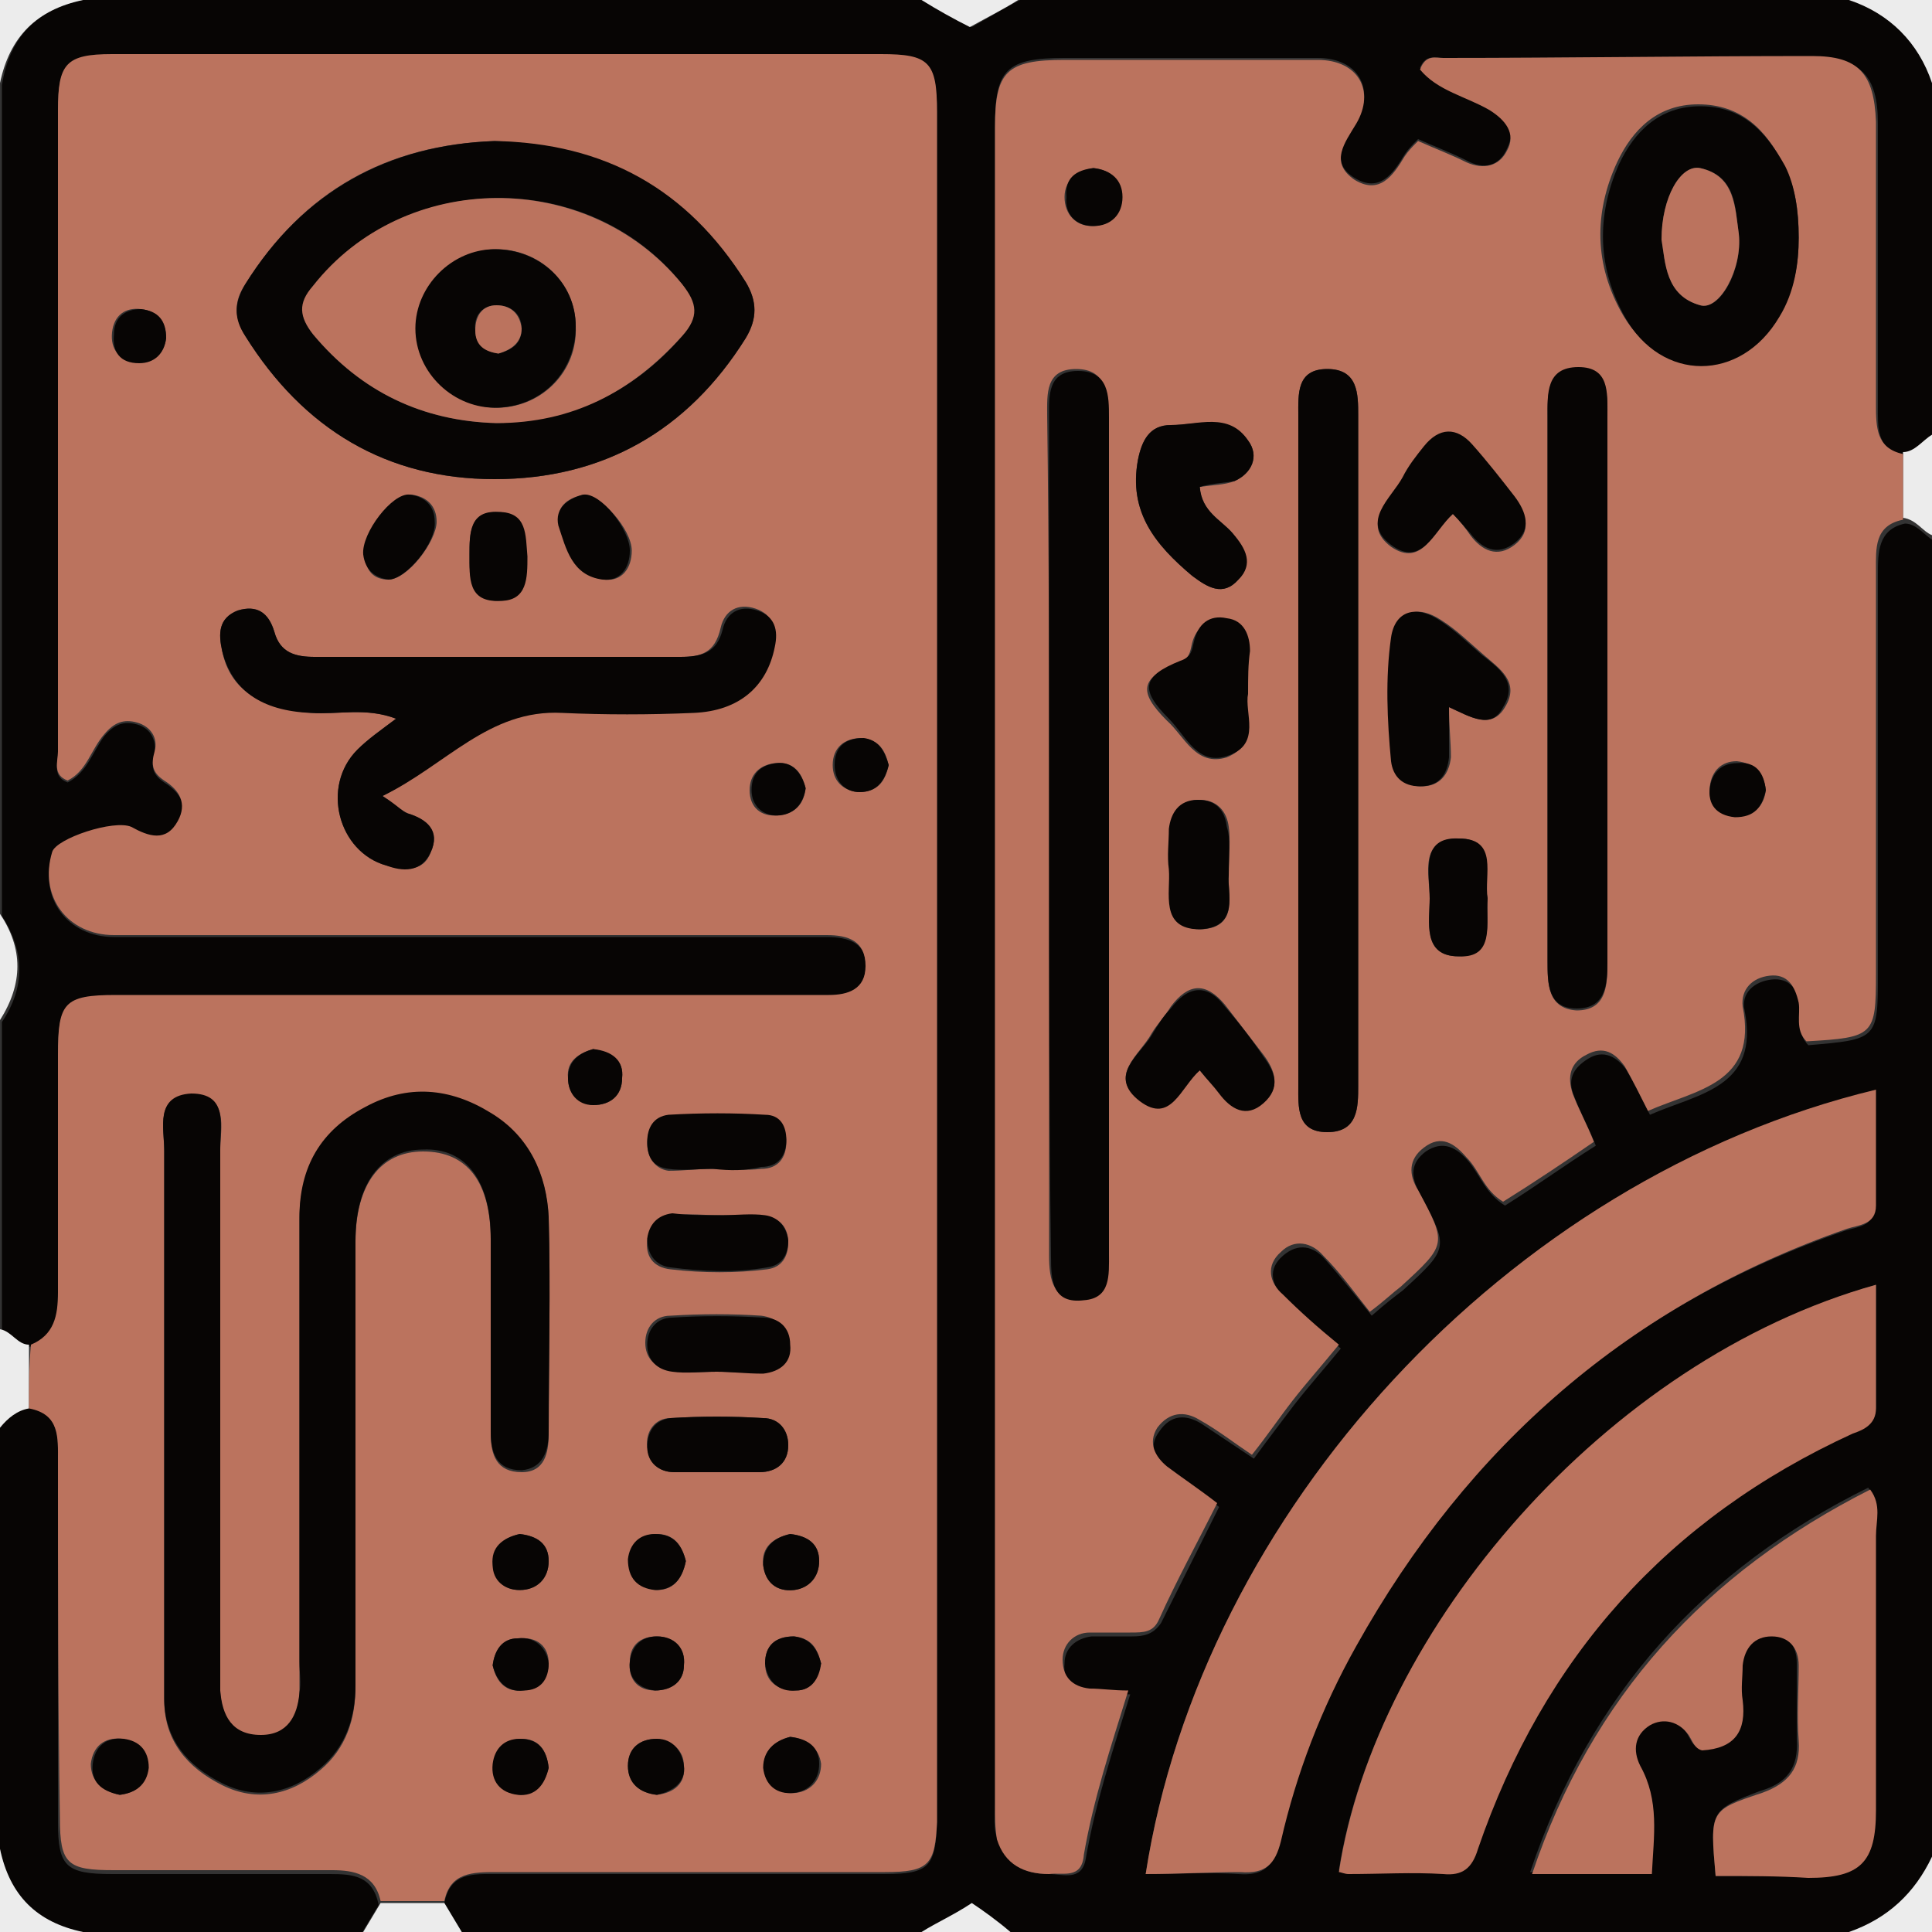 <?xml version="1.0" encoding="utf-8"?>
<!-- Generator: Adobe Illustrator 24.3.0, SVG Export Plug-In . SVG Version: 6.00 Build 0)  -->
<svg version="1.1" id="Слой_1" xmlns="http://www.w3.org/2000/svg" xmlns:xlink="http://www.w3.org/1999/xlink" x="0px" y="0px"
	 viewBox="0 0 100 100" style="enable-background:new 0 0 100 100;" xml:space="preserve">
<rect x="0" y="0" width="100" height="100" fill="#333333" stroke="none"/>
<style type="text/css">
	.st0{fill:#070504;}
	.st1{fill:#ECECEC;}
	.st2{fill:#BB735E;}
</style>
<g>
	<g>
		<path class="st0" d="M47.7,100c-7.9,0-15.9,0-23.8,0c-0.3-0.5-0.6-1-0.9-1.5c0.3-1.6,1.5-1.5,2.7-1.5c6.7,0,13.4,0,20.1,0
			c2.3,0,2.6-0.4,2.7-2.6c0-0.5,0-1,0-1.6c0-29,0-57.9,0-86.9c0-2.6-0.4-3-2.9-3c-13.3,0-26.6,0-39.8,0C3.4,2.9,3,3.3,3,5.8
			C3,16.9,3,27.9,3,39c0,0.5-0.3,1.2,0.5,1.5c1-0.5,1.3-1.6,1.9-2.4c0.5-0.6,1-0.8,1.7-0.6s1,0.8,0.9,1.5c-0.2,0.7-0.1,1.1,0.5,1.5
			c0.8,0.5,1.3,1.2,0.7,2.1c-0.6,1-1.5,0.7-2.4,0.3C6,42.5,3,43.5,2.7,44.2c-0.7,2.3,0.8,4.3,3.2,4.3c7.3,0,14.6,0,21.9,0
			c5,0,10,0,15,0c1.1,0,2.1,0.3,2,1.6c0,1.1-0.9,1.4-1.9,1.5c-0.5,0-0.9,0-1.4,0c-11.8,0-23.7,0-35.5,0c-2.7,0-3,0.3-3,3.1
			c0,4.1,0,8.2,0,12.3c0,1.2-0.1,2.2-1.4,2.7c-0.7,0.1-0.9-0.7-1.5-0.8c0-5.3,0-10.7,0-16c1.2-1.8,1.2-3.6,0-5.5c0-14.3,0-28.6,0-43
			C0.5,1.9,1.9,0.5,4.3,0c14.5,0,28.9,0,43.4,0c0.9,0.5,1.7,1,2.6,1.4c0.9-0.5,1.7-1,2.5-1.4c14.3,0,28.6,0,43,0
			c2.1,0.7,3.6,2.2,4.3,4.3c0,6.1,0,12.2,0,18.4c-0.5,0.2-0.8,0.8-1.5,0.9c-1.5-0.3-1.4-1.5-1.4-2.6c0-4.9,0-9.8,0-14.6
			c0-2.5-0.9-3.4-3.3-3.4c-6.5-0.1-12.8,0-19.2,0c-0.4,0-0.9-0.2-1.2,0.5c1,1.1,2.4,1.4,3.6,2.1C78,6.1,78.5,6.7,78,7.7
			c-0.4,0.9-1.2,1.1-2.1,0.6c-0.8-0.4-1.6-0.7-2.5-1.1c-0.3,0.3-0.5,0.5-0.7,0.8c-0.6,1-1.3,2-2.6,1.2c-1.3-0.8-0.5-1.9,0.1-2.9
			c1-1.7,0.1-3.3-2-3.3c-4.4,0-8.7,0-13.1,0c-3,0-3.6,0.6-3.6,3.5c0,29,0,57.9,0,86.9c0,0.6-0.1,1.2,0.1,1.7C52,96.5,53,97,54.3,97
			c0.7,0,1.7,0.4,1.9-0.8c0.5-2.9,1.4-5.6,2.3-8.5c-0.8,0-1.4-0.1-2-0.1c-0.9-0.1-1.5-0.6-1.4-1.5c0-0.8,0.6-1.3,1.4-1.4
			c0.7,0,1.4,0,2.1,0c0.6,0,1.1-0.1,1.5-0.7c1-2,2-4,3-6c-0.9-0.7-1.8-1.3-2.6-1.9c-0.7-0.5-1.1-1.2-0.5-2c0.6-0.9,1.4-0.9,2.2-0.4
			c0.9,0.6,1.8,1.2,2.7,1.8c0.8-1.1,1.5-2,2.1-2.8c0.7-0.9,1.5-1.8,2.4-2.9c-1-0.9-2-1.7-2.9-2.6c-0.7-0.7-0.9-1.5-0.1-2.2
			s1.6-0.5,2.2,0.2c0.8,0.9,1.6,1.9,2.4,2.9c0.8-0.7,1.2-1,1.6-1.3c2.4-2.2,2.4-2.2,0.9-5c-0.5-0.9-0.5-1.6,0.3-2.2
			c0.9-0.6,1.6-0.2,2.2,0.5s0.9,1.7,1.9,2.3c1.6-1,3.1-2.1,4.7-3.1c-0.4-1-0.8-1.7-1.1-2.5c-0.4-0.9-0.1-1.5,0.7-2
			c0.8-0.5,1.5-0.1,2,0.6c0.4,0.7,0.8,1.5,1.2,2.3c2.5-1.1,5.7-1.4,4.9-5.4c-0.2-0.9,0.5-1.5,1.4-1.6s1.4,0.5,1.5,1.4
			c0.1,0.7-0.2,1.4,0.4,2c3.5-0.3,3.6-0.3,3.6-3.5c0-7,0-13.9,0-20.9c0-1.1,0-2.3,1.4-2.6c0.6,0,1,0.6,1.5,0.9c0,22.8,0,45.6,0,68.4
			c-0.9,1.9-2.3,3.2-4.3,3.9c-14.5,0-28.9,0-43.4,0c-0.7-0.5-1.4-1-2-1.5C49.3,99.1,48.5,99.5,47.7,100z M59.3,97
			c1.7,0,3.3-0.1,4.8,0c1.3,0.1,1.8-0.4,2.1-1.6c0.8-3.6,2.2-6.9,3.9-10.1c5.7-10.4,14.1-17.7,25.4-21.6c0.6-0.2,1.5-0.2,1.5-1.2
			c0-2,0-4,0-6C78,61,62.2,78.3,59.3,97z M97.1,66.5c-14,4-25.9,18-27.8,30.3c0.2,0.1,0.4,0.1,0.5,0.1c1.6,0,3.3,0,4.9,0
			c1,0,1.5-0.4,1.8-1.3c3.4-9.9,9.8-17.1,19.4-21.5c0.6-0.3,1.2-0.5,1.2-1.3C97.1,70.8,97.1,68.6,97.1,66.5z M88.8,97.1
			c1.6,0,3.2,0,4.7,0c2.7,0,3.5-0.8,3.5-3.5c0-4.7,0-9.5,0-14.2c0-0.7,0.3-1.5-0.3-2.4c-8.5,4.2-14.4,10.7-17.5,19.9
			c2.2,0,4.1,0,6.2,0c0.1-2,0.4-3.8-0.6-5.6c-0.4-0.7-0.4-1.6,0.5-2.1c0.8-0.5,1.5-0.3,2,0.5c0.2,0.3,0.3,0.7,0.7,0.8
			c1.7-0.1,2.3-1,2.1-2.6c-0.1-0.6,0-1.2,0-1.8c0.1-0.9,0.5-1.5,1.5-1.5s1.4,0.6,1.4,1.5c0,1.3,0,2.6,0,3.9c0.1,1.5-0.5,2.3-1.9,2.7
			C88.5,93.7,88.5,93.7,88.8,97.1z"/>
		<path class="st0" d="M0,95.7c0-7.3,0-14.6,0-21.9c0.4-0.4,0.8-0.9,1.5-1C3.1,73.2,3,74.4,3,75.6c0,6.3,0,12.5,0,18.7
			C3,96.6,3.4,97,5.8,97c3.8,0,7.5,0,11.3,0c1.2,0,2.2,0.1,2.5,1.6c-0.3,0.5-0.6,1-0.9,1.5c-4.8,0-9.6,0-14.5,0
			C1.9,99.5,0.5,98.1,0,95.7z"/>
		<path class="st1" d="M100,4.3c-0.7-2.1-2.2-3.6-4.3-4.3c1.4,0,2.9,0,4.3,0C100,1.4,100,2.9,100,4.3z"/>
		<path class="st1" d="M95.7,100c2-0.7,3.4-2,4.3-3.9c0,1.3,0,2.6,0,3.9C98.6,100,97.1,100,95.7,100z"/>
		<path class="st1" d="M100,27.7c-0.5-0.2-0.8-0.8-1.5-0.9c0-1.1,0-2.2,0-3.4c0.6,0,1-0.6,1.5-0.9C100,24.3,100,26,100,27.7z"/>
		<path class="st1" d="M18.8,100c0.3-0.5,0.6-1,0.9-1.5c1.1,0,2.2,0,3.3,0c0.3,0.5,0.6,1,0.9,1.5C22.1,100,20.4,100,18.8,100z"/>
		<path class="st1" d="M1.5,72.9c-0.6,0.1-1.1,0.5-1.5,1c0-1.7,0-3.4,0-5.1c0.6,0.1,0.9,0.8,1.5,0.8C1.5,70.6,1.5,71.8,1.5,72.9z"/>
		<path class="st1" d="M4.3,0C1.9,0.5,0.5,1.9,0,4.3C0,2.9,0,1.4,0,0C1.4,0,2.9,0,4.3,0z"/>
		<path class="st1" d="M0,95.7c0.5,2.4,1.9,3.8,4.3,4.3c-1.4,0-2.9,0-4.3,0C0,98.6,0,97.1,0,95.7z"/>
		<path class="st1" d="M52.7,0c-0.8,0.5-1.6,0.9-2.5,1.4C49.4,1,48.5,0.5,47.7,0C49.3,0,51,0,52.7,0z"/>
		<path class="st1" d="M0,47.3c1.2,1.8,1.2,3.6,0,5.5C0,50.9,0,49.1,0,47.3z"/>
		<path class="st1" d="M47.7,100c0.8-0.5,1.7-0.9,2.6-1.5c0.6,0.4,1.3,0.9,2,1.5C50.8,100,49.2,100,47.7,100z"/>
		<path class="st2" d="M1.5,72.9c0-1.1,0-2.2,0.1-3.3C2.8,69.1,3,68.1,3,66.9c0-4.1,0-8.2,0-12.3c0-2.7,0.3-3.1,3-3.1
			c11.8,0,23.7,0,35.5,0c0.5,0,0.9,0,1.4,0c1,0,1.9-0.3,1.9-1.5c0-1.3-0.9-1.6-2-1.6c-5,0-10,0-15,0c-7.3,0-14.6,0-21.9,0
			c-2.4,0-3.9-2-3.2-4.3c0.2-0.7,3.2-1.7,4.1-1.3c0.9,0.5,1.8,0.8,2.4-0.3c0.5-0.9,0.1-1.6-0.7-2.1C7.9,40,7.8,39.6,8,38.9
			s-0.2-1.3-0.9-1.5s-1.2,0-1.7,0.6c-0.7,0.8-0.9,1.9-1.9,2.4c-0.8-0.3-0.5-1-0.5-1.5C3,27.8,3,16.8,3,5.7c0-2.4,0.4-2.9,2.8-2.9
			c13.3,0,26.6,0,39.8,0c2.5,0,2.9,0.4,2.9,3c0,29,0,57.9,0,86.9c0,0.5,0,1,0,1.6c-0.1,2.2-0.4,2.6-2.7,2.6c-6.7,0-13.4,0-20.1,0
			c-1.2,0-2.4,0-2.7,1.5c-1.1,0-2.2,0-3.3,0c-0.3-1.4-1.4-1.6-2.5-1.6c-3.8,0-7.5,0-11.3,0c-2.4,0-2.8-0.3-2.8-2.7
			C3,88.1,3,81.9,3,75.6C3,74.4,3.1,73.2,1.5,72.9z M8.5,73.2L8.5,73.2c0,4.9,0,9.9,0,14.8c0,2.1,1.2,3.5,3,4.4s3.6,0.5,5.1-0.8
			c1.3-1.1,1.8-2.6,1.8-4.3c0-7.7,0-15.4,0-23c0-3,1.3-4.7,3.5-4.7c2.3,0,3.5,1.6,3.5,4.6c0,3.3,0,6.6,0,10c0,1.1,0.3,2,1.6,2
			c1.2,0,1.4-1,1.4-2c0-3.7,0.1-7.4,0-11.1c-0.1-2.3-1-4.2-3-5.4c-2.1-1.3-4.3-1.4-6.5-0.3c-2.3,1.2-3.4,3.2-3.4,5.7
			c0,7.7,0,15.4,0,23c0,0.5,0,1,0,1.6c-0.1,1.2-0.6,2.2-2,2.2c-1.5,0-2-1-2.1-2.3c0-0.5,0-1,0-1.6c0-8.8,0-17.7,0-26.5
			c0-1.1,0.5-2.8-1.5-2.8c-1.9,0-1.4,1.7-1.4,2.9C8.5,64.1,8.5,68.7,8.5,73.2z M25.6,7.3c-5.6,0.2-9.9,2.6-12.9,7.4
			c-0.6,0.9-0.6,1.7,0,2.7c3,4.8,7.3,7.4,12.9,7.4s10-2.5,13-7.3c0.6-1,0.6-1.9,0-2.9C35.6,9.9,31.3,7.5,25.6,7.3z M19.8,41.2
			c3.3-1.7,5.4-4.5,9.2-4.4c2.3,0.1,4.6,0.1,6.8,0c2.4-0.1,3.8-1.3,4.2-3.4c0.2-0.9,0-1.6-0.9-1.9s-1.6,0.1-1.8,1
			c-0.3,1.3-1,1.5-2.1,1.5c-6.3,0-12.6,0-18.9,0c-1,0-1.8-0.2-2.1-1.3c-0.3-1-0.9-1.4-1.9-1.1c-1,0.4-1,1.2-0.8,2.1
			c0.4,2,2,3,4.6,3.2c1.4,0.1,2.9-0.3,4.4,0.3c-0.8,0.6-1.4,1-2,1.6c-1.9,1.9-1,5.3,1.5,6c0.9,0.2,1.9,0.4,2.3-0.7
			c0.5-1.1-0.2-1.7-1.2-2C20.9,42,20.6,41.8,19.8,41.2z M37,76.2c0.8,0,1.6,0,2.3,0c0.9,0,1.5-0.5,1.5-1.4c0-0.8-0.5-1.4-1.3-1.4
			c-1.6-0.1-3.2-0.1-4.8,0c-0.8,0-1.3,0.7-1.2,1.5s0.6,1.3,1.4,1.3C35.5,76.2,36.2,76.2,37,76.2z M37.1,71L37.1,71
			c0.8,0,1.6,0.1,2.3,0c0.9-0.1,1.5-0.6,1.4-1.5c0-0.8-0.6-1.3-1.4-1.4c-1.5-0.1-3.1-0.1-4.7,0c-0.8,0-1.3,0.6-1.3,1.4
			s0.5,1.3,1.3,1.4C35.5,71.1,36.3,71,37.1,71z M37.3,62.9L37.3,62.9c-0.8,0-1.7-0.1-2.5,0c-0.7,0.1-1.2,0.5-1.3,1.3
			s0.3,1.4,1.2,1.5c1.7,0.2,3.4,0.2,5,0c0.8-0.1,1.1-0.7,1.1-1.4c0-0.7-0.4-1.3-1.2-1.3C38.8,62.9,38,62.9,37.3,62.9z M36.9,60.5
			C36.9,60.6,36.9,60.6,36.9,60.5c0.8,0,1.7,0.1,2.5,0c0.9,0,1.3-0.6,1.3-1.4c0-0.7-0.4-1.3-1.1-1.3c-1.7-0.1-3.4-0.1-5,0
			c-0.8,0-1.1,0.7-1.1,1.4s0.4,1.3,1.1,1.4C35.4,60.6,36.1,60.5,36.9,60.5z M24.3,28.7c0,1.1,0,2.4,1.5,2.4c1.4,0,1.4-1.3,1.4-2.3
			c0-1.1,0-2.3-1.5-2.3C24.3,26.5,24.3,27.7,24.3,28.7z M20.1,30c1,0,2.5-2,2.5-3c0-0.8-0.5-1.3-1.3-1.4c-0.9-0.1-2.5,2-2.4,3.1
			C18.9,29.6,19.4,30,20.1,30z M30.2,25.6c-0.9,0.2-1.5,0.7-1.2,1.6c0.4,1.2,0.7,2.6,2.3,2.8c0.9,0.1,1.4-0.6,1.4-1.5
			C32.7,27.4,31.1,25.6,30.2,25.6z M26.9,79.4c-0.9,0.2-1.4,0.7-1.4,1.6c0.1,0.8,0.6,1.3,1.4,1.3c0.9,0,1.5-0.6,1.5-1.5
			S27.8,79.5,26.9,79.4z M35.5,80.8c-0.2-0.8-0.6-1.4-1.5-1.4c-0.8,0-1.4,0.5-1.4,1.3c-0.1,0.9,0.5,1.5,1.4,1.6
			C34.8,82.3,35.3,81.8,35.5,80.8z M40.9,79.4c-0.9,0.2-1.5,0.7-1.4,1.6s0.7,1.4,1.6,1.3c0.8-0.1,1.3-0.7,1.3-1.5
			C42.4,79.9,41.8,79.5,40.9,79.4z M6.2,92.9c0.8-0.1,1.4-0.5,1.4-1.4c0-0.8-0.5-1.4-1.3-1.5c-0.9-0.1-1.5,0.4-1.6,1.3
			C4.7,92.2,5.3,92.7,6.2,92.9z M28.4,91.5C28.3,90.6,27.9,90,27,90c-0.8,0-1.4,0.5-1.4,1.3c-0.1,0.9,0.4,1.5,1.3,1.6
			C27.7,92.9,28.2,92.3,28.4,91.5z M34,92.9c0.9-0.1,1.5-0.6,1.4-1.5c0-0.8-0.6-1.3-1.4-1.4c-0.9,0-1.5,0.5-1.5,1.4
			S33.1,92.8,34,92.9z M40.9,89.9c-0.8,0.2-1.4,0.7-1.3,1.6c0.1,0.9,0.7,1.4,1.6,1.3c0.8-0.1,1.3-0.7,1.3-1.5
			C42.4,90.5,41.8,90,40.9,89.9z M30.7,54.3c-0.7,0.2-1.4,0.6-1.3,1.5c0,0.8,0.5,1.3,1.3,1.4c0.9,0,1.5-0.5,1.5-1.4
			C32.3,54.9,31.7,54.5,30.7,54.3z M46,39.6c-0.2-0.8-0.5-1.3-1.4-1.4c-0.9,0-1.5,0.5-1.5,1.4c0,0.8,0.5,1.3,1.3,1.4
			C45.4,41,45.8,40.5,46,39.6z M41.7,40.8c-0.2-0.8-0.6-1.4-1.6-1.3c-0.8,0.1-1.3,0.6-1.3,1.4c0,0.9,0.6,1.4,1.5,1.3
			C41.2,42.1,41.6,41.6,41.7,40.8z M8.6,17.5c0-0.8-0.4-1.4-1.3-1.5c-0.8-0.1-1.4,0.3-1.5,1.2c-0.1,0.9,0.4,1.5,1.3,1.5
			C8,18.8,8.5,18.3,8.6,17.5z M25.5,86.2c0.2,0.9,0.7,1.4,1.6,1.3c0.8-0.1,1.3-0.7,1.3-1.4c0-0.9-0.6-1.4-1.6-1.3
			C26,84.8,25.6,85.4,25.5,86.2z M33.9,87.5c0.9,0,1.5-0.5,1.5-1.3c0.1-0.9-0.5-1.5-1.4-1.5s-1.4,0.5-1.4,1.3
			C32.5,86.9,33,87.5,33.9,87.5z M42.5,86.1c-0.2-0.8-0.5-1.3-1.4-1.4c-1,0-1.5,0.5-1.5,1.4s0.6,1.4,1.6,1.4
			C42,87.5,42.3,86.9,42.5,86.1z"/>
		<path class="st2" d="M98.5,23.5c0,1.1,0,2.2,0,3.4c-1.5,0.3-1.4,1.5-1.4,2.6c0,7,0,13.9,0,20.9c0,3.2-0.1,3.3-3.6,3.5
			c-0.6-0.6-0.3-1.4-0.4-2c-0.2-0.9-0.6-1.5-1.5-1.4s-1.5,0.7-1.4,1.6c0.8,4-2.4,4.3-4.9,5.4c-0.4-0.8-0.8-1.6-1.2-2.3
			c-0.5-0.7-1.1-1.1-2-0.6c-0.8,0.4-1,1.1-0.7,2c0.3,0.8,0.7,1.5,1.1,2.5c-1.6,1.1-3.1,2.1-4.7,3.1c-1-0.6-1.2-1.6-1.9-2.3
			c-0.6-0.7-1.3-1.2-2.2-0.5c-0.8,0.6-0.8,1.4-0.3,2.2c1.5,2.8,1.5,2.8-0.9,5c-0.4,0.3-0.8,0.7-1.6,1.3c-0.8-1-1.5-2-2.4-2.9
			c-0.6-0.7-1.5-0.9-2.2-0.2c-0.8,0.7-0.6,1.6,0.1,2.2c0.9,0.9,1.8,1.7,2.9,2.6c-0.9,1.1-1.7,2-2.4,2.9c-0.7,0.9-1.3,1.8-2.1,2.8
			c-0.9-0.6-1.8-1.3-2.7-1.8c-0.8-0.5-1.6-0.4-2.2,0.4c-0.5,0.8-0.1,1.5,0.5,2c0.8,0.6,1.7,1.2,2.6,1.9c-1,2-2.1,4-3,6
			c-0.3,0.7-0.8,0.7-1.5,0.7s-1.4,0-2.1,0c-0.8,0-1.4,0.6-1.4,1.4c0,0.9,0.5,1.4,1.4,1.5c0.6,0,1.2,0.1,2,0.1
			c-0.9,2.9-1.8,5.6-2.3,8.5c-0.1,1.3-1.1,0.9-1.8,1c-1.3,0-2.3-0.5-2.7-1.8c-0.1-0.6-0.1-1.2-0.1-1.7c0-29,0-57.9,0-86.9
			c0-2.9,0.6-3.5,3.6-3.5c4.4,0,8.7,0,13.1,0c2.1,0,3,1.6,2,3.3c-0.6,1-1.4,2-0.1,2.9c1.3,0.8,2-0.2,2.6-1.2
			c0.2-0.3,0.4-0.5,0.7-0.8c0.9,0.4,1.7,0.7,2.5,1.1c0.9,0.4,1.7,0.2,2.1-0.6c0.5-0.9-0.1-1.6-0.9-2.1c-1.2-0.7-2.7-1-3.6-2.1
			C73.8,2.8,74.3,3,74.7,3c6.4,0,12.7-0.1,19.1-0.1c2.4,0,3.2,0.9,3.3,3.4c0,4.9,0,9.8,0,14.6C97.1,22.1,97.1,23.2,98.5,23.5z
			 M54.3,43.2c0,7.3,0,14.6,0,21.8c0,1.2,0.2,2.4,1.7,2.2c1.4-0.2,1.3-1.4,1.3-2.4c0-14.4,0-28.9,0-43.3c0-1.1,0-2.4-1.6-2.4
			s-1.5,1.3-1.5,2.4C54.3,28.8,54.3,36,54.3,43.2z M67.2,38.7c0,5.8,0,11.7,0,17.5c0,1.1-0.1,2.4,1.5,2.4s1.6-1.3,1.6-2.4
			c0-11.6,0-23.1,0-34.7c0-1.1,0-2.4-1.6-2.4s-1.5,1.3-1.5,2.4C67.2,27.2,67.2,32.9,67.2,38.7z M80.1,35.5c0,4.8,0,9.5,0,14.3
			c0,1.1,0,2.4,1.5,2.5c1.5,0,1.6-1.2,1.6-2.4c0-9.4,0-18.9,0-28.3c0-1.1,0.1-2.4-1.5-2.5c-1.7,0-1.6,1.4-1.6,2.6
			C80.1,26.3,80.1,30.9,80.1,35.5z M93.1,12.3c0-1.5-0.2-2.7-0.8-3.8c-0.9-1.8-2.2-3.1-4.4-3.1c-2.1,0-3.4,1.3-4.2,3
			c-1.2,2.6-1.2,5.3,0.3,7.9c2,3.4,6,3.4,8,0C92.9,15.1,93.1,13.6,93.1,12.3z M75,36.6c1.1,0.5,2.2,1.2,2.9,0c0.8-1.3-0.3-2-1.1-2.7
			c-0.7-0.6-1.4-1.3-2.2-1.8c-1.2-0.8-2.2-0.5-2.5,0.9c-0.3,2.1-0.2,4.3,0,6.4c0.1,0.8,0.6,1.3,1.5,1.3s1.4-0.6,1.5-1.5
			C75.1,38.4,75,37.6,75,36.6z M62.1,25.2c0.7-0.1,1.3-0.1,1.8-0.3c0.9-0.4,1.3-1.3,0.7-2.1c-1-1.4-2.6-0.8-4-0.8
			c-1.1,0-1.5,0.8-1.7,1.8c-0.5,2.7,0.9,4.4,2.8,6c0.8,0.6,1.6,1.1,2.4,0.2c0.8-0.8,0.3-1.6-0.3-2.4C63.2,26.9,62.2,26.5,62.1,25.2z
			 M62.1,55.4c0.4,0.5,0.7,0.8,1,1.1c0.7,0.8,1.4,1.2,2.3,0.5s0.6-1.6,0-2.4c-0.7-0.9-1.3-1.7-2-2.6c-1-1.2-1.9-1.1-2.8,0.1
			c-0.3,0.5-0.7,0.9-1,1.4c-0.6,1.1-2.3,2.2-0.6,3.4C60.6,58.2,61,56.3,62.1,55.4z M75.2,26.6c0.4,0.4,0.7,0.8,0.9,1.1
			c0.6,0.8,1.4,1.2,2.3,0.5s0.6-1.6,0-2.4c-0.7-0.9-1.4-1.9-2.2-2.7c-0.8-0.9-1.7-0.9-2.5,0.1c-0.4,0.5-0.8,1-1.1,1.6
			c-0.6,1.1-2.2,2.3-0.6,3.5C73.6,29.4,74.2,27.5,75.2,26.6z M64.6,35.9c0-0.9,0-1.5,0-2.1c0-0.9-0.3-1.6-1.2-1.7
			c-0.9-0.1-1.5,0.4-1.7,1.2c-0.1,0.4-0.1,0.8-0.7,1c-2,0.8-2.1,1.5-0.6,3c0.9,0.8,1.5,2.4,3.1,1.9C65.2,38.5,64.3,36.9,64.6,35.9z
			 M63.6,45.3c0-1.1,0.1-1.8,0-2.5c-0.1-0.8-0.6-1.4-1.5-1.4c-1,0-1.4,0.6-1.5,1.5c-0.1,0.7-0.1,1.4,0,2.1c0.1,1.3-0.5,3.1,1.6,3.1
			C64.2,48,63.5,46.1,63.6,45.3z M77,46.5c-0.3-1.1,0.6-3.1-1.5-3.1S74,45.3,74,46.5c0,1.2-0.4,3,1.5,3S76.9,47.7,77,46.5z
			 M56.6,8.7c-0.8,0.1-1.5,0.6-1.5,1.5s0.6,1.5,1.4,1.5c0.9,0,1.5-0.6,1.5-1.5S57.5,8.8,56.6,8.7z M91.4,40.9
			c-0.1-0.9-0.6-1.4-1.5-1.5c-0.8,0-1.3,0.5-1.4,1.3c-0.1,0.9,0.4,1.5,1.3,1.5C90.8,42.3,91.3,41.7,91.4,40.9z"/>
		<path class="st2" d="M59.3,97C62.2,78.3,78,61,97.1,56.4c0,2,0,4,0,6c0,1-0.9,1-1.5,1.2C84.4,67.5,76,74.8,70.2,85.2
			c-1.8,3.2-3.1,6.6-3.9,10.1c-0.3,1.2-0.8,1.7-2.1,1.6C62.6,96.9,61,97,59.3,97z"/>
		<path class="st2" d="M97.1,66.5c0,2.2,0,4.3,0,6.4c0,0.8-0.6,1.1-1.2,1.3c-9.6,4.4-16,11.6-19.4,21.5c-0.3,1-0.8,1.4-1.8,1.3
			c-1.6-0.1-3.2,0-4.9,0c-0.2,0-0.4-0.1-0.5-0.1C71.2,84.4,83.1,70.4,97.1,66.5z"/>
		<path class="st2" d="M88.8,97.1c-0.3-3.4-0.3-3.4,2.4-4.3c1.4-0.5,2-1.3,1.9-2.7c-0.1-1.3,0-2.6,0-3.9c0-0.9-0.5-1.5-1.4-1.5
			s-1.4,0.6-1.5,1.5c0,0.6-0.1,1.2,0,1.8c0.2,1.6-0.4,2.5-2.1,2.6c-0.4-0.1-0.5-0.5-0.7-0.8c-0.5-0.7-1.3-0.9-2-0.5
			c-0.8,0.5-0.9,1.3-0.5,2.1c1,1.8,0.7,3.6,0.6,5.6c-2.1,0-4.1,0-6.2,0c3.1-9.2,9-15.6,17.5-19.9c0.6,0.8,0.3,1.6,0.3,2.4
			c0,4.7,0,9.5,0,14.2c0,2.7-0.8,3.5-3.5,3.5C92,97.1,90.5,97.1,88.8,97.1z"/>
		<path class="st0" d="M8.5,73.2c0-4.6,0-9.1,0-13.7c0-1.1-0.5-2.8,1.4-2.9c1.9,0,1.5,1.6,1.5,2.8c0,8.8,0,17.7,0,26.5
			c0,0.5,0,1,0,1.6c0.1,1.3,0.6,2.3,2.1,2.3c1.4,0,1.9-1,2-2.2c0.1-0.5,0-1,0-1.6c0-7.7,0-15.4,0-23c0-2.6,1.1-4.5,3.4-5.7
			c2.2-1.2,4.4-1,6.5,0.3c2,1.2,2.9,3.2,3,5.4c0.1,3.7,0,7.4,0,11.1c0,1-0.3,1.9-1.4,2c-1.3,0-1.6-0.9-1.6-2c0-3.3,0-6.6,0-10
			c0-3-1.3-4.7-3.5-4.6c-2.2,0-3.5,1.8-3.5,4.7c0,7.7,0,15.4,0,23c0,1.7-0.5,3.2-1.8,4.3c-1.5,1.3-3.3,1.7-5.1,0.8
			c-1.8-0.9-3-2.3-3-4.4C8.5,83.1,8.5,78.2,8.5,73.2L8.5,73.2z"/>
		<path class="st0" d="M25.6,7.3c5.7,0.1,10,2.5,13,7.3c0.6,1,0.6,1.9,0,2.9c-3,4.8-7.4,7.3-13,7.3s-9.9-2.6-12.9-7.4
			c-0.6-0.9-0.6-1.7,0-2.7C15.7,9.9,20.1,7.5,25.6,7.3z M25.7,21.9c3.9-0.1,7.1-1.6,9.6-4.5c0.9-1,0.7-1.7,0-2.7
			c-4.8-6-14.3-5.9-19.1,0.1c-0.7,1-0.7,1.6,0,2.5C18.7,20.3,21.9,21.8,25.7,21.9z"/>
		<path class="st0" d="M19.8,41.2c0.8,0.5,1,0.8,1.3,0.9c1,0.3,1.7,0.9,1.2,2s-1.5,1-2.3,0.7c-2.5-0.7-3.4-4.1-1.5-6
			c0.5-0.5,1.2-1,2-1.6c-1.6-0.6-3-0.2-4.4-0.3c-2.6-0.1-4.1-1.2-4.6-3.2c-0.2-0.9-0.2-1.7,0.8-2.1c1-0.3,1.6,0.1,1.9,1.1
			c0.3,1.1,1.1,1.3,2.1,1.3c6.3,0,12.6,0,18.9,0c1.1,0,1.9-0.2,2.2-1.4c0.2-0.9,0.9-1.3,1.8-1c0.9,0.3,1.1,1,0.9,1.9
			c-0.4,2-1.8,3.3-4.2,3.4c-2.3,0.1-4.6,0.1-6.8,0C25.3,36.7,23.1,39.6,19.8,41.2z"/>
		<path class="st0" d="M37,76.2c-0.7,0-1.4,0-2.1,0c-0.8,0-1.4-0.5-1.4-1.3s0.4-1.4,1.2-1.5c1.6-0.1,3.2-0.1,4.8,0
			c0.8,0,1.3,0.6,1.3,1.4c0,0.9-0.6,1.4-1.5,1.4C38.5,76.2,37.7,76.2,37,76.2z"/>
		<path class="st0" d="M37.1,71c-0.8,0-1.6,0.1-2.3,0c-0.8-0.1-1.3-0.6-1.3-1.4s0.5-1.4,1.3-1.4c1.5-0.1,3.1-0.1,4.7,0
			c0.8,0,1.4,0.5,1.4,1.4c0.1,0.9-0.5,1.4-1.4,1.5C38.6,71.1,37.8,71,37.1,71L37.1,71z"/>
		<path class="st0" d="M37.3,62.9c0.8,0,1.6-0.1,2.3,0s1.1,0.6,1.2,1.3c0,0.7-0.3,1.3-1.1,1.4c-1.7,0.3-3.4,0.2-5,0
			c-0.8-0.1-1.2-0.7-1.2-1.5c0.1-0.7,0.5-1.2,1.3-1.3C35.6,62.9,36.4,62.9,37.3,62.9L37.3,62.9z"/>
		<path class="st0" d="M36.9,60.5c-0.8,0-1.6,0.1-2.3,0c-0.8-0.1-1.1-0.6-1.1-1.4c0-0.7,0.3-1.3,1.1-1.4c1.7-0.1,3.4-0.1,5,0
			c0.8,0,1.1,0.6,1.1,1.3c0,0.8-0.4,1.4-1.3,1.4C38.6,60.6,37.8,60.6,36.9,60.5C36.9,60.6,36.9,60.6,36.9,60.5z"/>
		<path class="st0" d="M24.3,28.7c0-1.1,0-2.3,1.5-2.2c1.5,0,1.4,1.2,1.5,2.3c0,1.1,0,2.3-1.4,2.3C24.2,31.2,24.3,29.9,24.3,28.7z"
			/>
		<path class="st0" d="M20.1,30c-0.7-0.1-1.2-0.5-1.3-1.3c-0.1-1.1,1.5-3.2,2.4-3.1c0.8,0.1,1.3,0.6,1.3,1.4
			C22.6,28.1,21,30,20.1,30z"/>
		<path class="st0" d="M30.2,25.6c0.9-0.1,2.4,1.8,2.4,2.9c0,0.9-0.5,1.6-1.4,1.5c-1.6-0.2-1.9-1.6-2.3-2.8
			C28.7,26.3,29.4,25.8,30.2,25.6z"/>
		<path class="st0" d="M26.9,79.4c0.9,0.1,1.5,0.5,1.5,1.4s-0.6,1.5-1.5,1.5c-0.8,0-1.4-0.5-1.4-1.3C25.4,80.1,26,79.6,26.9,79.4z"
			/>
		<path class="st0" d="M35.5,80.8c-0.2,1-0.7,1.5-1.6,1.5c-0.9-0.1-1.4-0.6-1.4-1.6c0.1-0.8,0.6-1.3,1.4-1.3
			C34.9,79.4,35.3,80,35.5,80.8z"/>
		<path class="st0" d="M40.9,79.4c0.9,0.1,1.5,0.5,1.5,1.4c0,0.8-0.5,1.4-1.3,1.5c-0.9,0.1-1.5-0.4-1.6-1.3
			C39.5,80.1,40,79.6,40.9,79.4z"/>
		<path class="st0" d="M6.2,92.9c-1-0.2-1.5-0.7-1.4-1.6s0.7-1.4,1.6-1.3c0.8,0.1,1.3,0.6,1.3,1.5C7.6,92.4,7,92.8,6.2,92.9z"/>
		<path class="st0" d="M28.4,91.5c-0.2,0.9-0.7,1.5-1.6,1.4s-1.4-0.7-1.3-1.6c0.1-0.8,0.6-1.3,1.4-1.3C27.9,90,28.3,90.6,28.4,91.5z
			"/>
		<path class="st0" d="M34,92.9c-0.9-0.1-1.5-0.6-1.5-1.5S33.1,90,34,90c0.8,0,1.3,0.6,1.4,1.4C35.5,92.2,34.9,92.7,34,92.9z"/>
		<path class="st0" d="M40.9,89.9c0.9,0.1,1.5,0.5,1.5,1.4c0,0.8-0.5,1.4-1.3,1.5c-0.9,0.1-1.5-0.4-1.6-1.3
			C39.5,90.6,40.1,90.1,40.9,89.9z"/>
		<path class="st0" d="M30.7,54.3c1,0.1,1.6,0.6,1.5,1.5c0,0.9-0.6,1.4-1.5,1.4c-0.8,0-1.3-0.6-1.3-1.4C29.4,54.9,30,54.5,30.7,54.3
			z"/>
		<path class="st0" d="M46,39.6c-0.2,0.8-0.6,1.4-1.5,1.4c-0.8,0-1.3-0.6-1.3-1.4c0-0.9,0.5-1.4,1.5-1.4
			C45.5,38.3,45.8,38.9,46,39.6z"/>
		<path class="st0" d="M41.7,40.8c-0.1,0.7-0.5,1.3-1.3,1.4c-0.9,0.1-1.5-0.5-1.5-1.3s0.4-1.3,1.3-1.4C41,39.4,41.5,40,41.7,40.8z"
			/>
		<path class="st0" d="M8.6,17.5c-0.1,0.8-0.6,1.3-1.4,1.3c-1,0-1.4-0.6-1.3-1.5c0-0.9,0.6-1.3,1.4-1.3C8.2,16.1,8.6,16.6,8.6,17.5z
			"/>
		<path class="st0" d="M25.5,86.2c0.1-0.8,0.5-1.4,1.3-1.4c0.9-0.1,1.5,0.5,1.6,1.3c0,0.8-0.4,1.4-1.3,1.4
			C26.2,87.6,25.7,87,25.5,86.2z"/>
		<path class="st0" d="M33.9,87.5c-0.8-0.1-1.4-0.6-1.3-1.5c0.1-0.8,0.6-1.3,1.4-1.3c0.9,0,1.5,0.6,1.4,1.5
			C35.4,87,34.8,87.5,33.9,87.5z"/>
		<path class="st0" d="M42.5,86.1c-0.1,0.8-0.5,1.4-1.3,1.4c-0.9,0.1-1.5-0.5-1.6-1.4c0-0.9,0.5-1.4,1.5-1.4
			C41.9,84.8,42.3,85.3,42.5,86.1z"/>
		<path class="st0" d="M54.3,43.2c0-7.2,0-14.4,0-21.6c0-1.1-0.1-2.4,1.5-2.4s1.6,1.3,1.6,2.4c0,14.4,0,28.9,0,43.3
			c0,1.1,0.1,2.3-1.3,2.4c-1.6,0.2-1.7-1-1.7-2.2C54.3,57.7,54.3,50.5,54.3,43.2z"/>
		<path class="st0" d="M67.2,38.7c0-5.7,0-11.4,0-17.2c0-1.1-0.1-2.4,1.5-2.4s1.6,1.3,1.6,2.4c0,11.6,0,23.1,0,34.7
			c0,1.1,0,2.4-1.6,2.4s-1.5-1.3-1.5-2.4C67.2,50.4,67.2,44.5,67.2,38.7z"/>
		<path class="st0" d="M80.1,35.5c0-4.6,0-9.2,0-13.9c0-1.2-0.1-2.6,1.6-2.6c1.6,0,1.5,1.3,1.5,2.5c0,9.4,0,18.9,0,28.3
			c0,1.2-0.1,2.4-1.6,2.4s-1.5-1.3-1.5-2.5C80.1,45,80.1,40.3,80.1,35.5z"/>
		<path class="st0" d="M93.1,12.3c0,1.3-0.2,2.8-1,4.1c-2,3.4-6.1,3.4-8,0c-1.4-2.5-1.5-5.2-0.3-7.9c0.8-1.7,2.1-3,4.2-3
			c2.2,0,3.4,1.3,4.4,3.1C92.9,9.6,93.1,10.9,93.1,12.3z M86,12.4c0.2,1.2,0.2,2.9,2,3.4c1,0.3,2.2-1.8,2-3.7c-0.2-1.3-0.1-3-2-3.4
			C87,8.5,86,10.2,86,12.4z"/>
		<path class="st0" d="M75,36.6c0,1,0,1.8,0,2.6c-0.1,0.9-0.5,1.5-1.5,1.5c-0.9,0-1.4-0.5-1.5-1.3c-0.2-2.1-0.3-4.3,0-6.4
			c0.2-1.4,1.3-1.7,2.5-0.9c0.8,0.5,1.5,1.2,2.2,1.8c0.9,0.7,1.9,1.4,1.1,2.7C77.2,37.8,76.1,37.1,75,36.6z"/>
		<path class="st0" d="M62.1,25.2c0.1,1.3,1.1,1.7,1.7,2.4c0.7,0.8,1.1,1.6,0.3,2.4c-0.8,0.9-1.6,0.4-2.4-0.2
			c-1.9-1.6-3.3-3.3-2.8-6c0.2-1,0.6-1.8,1.7-1.8c1.4,0,3-0.7,4,0.8c0.6,0.8,0.2,1.7-0.7,2.1C63.4,25,62.8,25,62.1,25.2z"/>
		<path class="st0" d="M62.1,55.4c-1,0.9-1.5,2.8-3.1,1.6c-1.7-1.3,0-2.4,0.6-3.4c0.3-0.5,0.6-1,1-1.4c0.9-1.2,1.9-1.3,2.8-0.1
			c0.7,0.8,1.4,1.7,2,2.6c0.6,0.8,0.9,1.6,0,2.4c-0.9,0.8-1.7,0.3-2.3-0.5C62.8,56.2,62.5,55.9,62.1,55.4z"/>
		<path class="st0" d="M75.2,26.6c-1,0.9-1.6,2.8-3.2,1.6c-1.6-1.2,0-2.4,0.6-3.5c0.3-0.6,0.7-1.1,1.1-1.6c0.8-1,1.7-1,2.5-0.1
			s1.5,1.8,2.2,2.7c0.6,0.8,0.9,1.7,0,2.4c-0.9,0.7-1.7,0.3-2.3-0.5C75.9,27.4,75.6,27,75.2,26.6z"/>
		<path class="st0" d="M64.6,35.9c-0.2,1,0.7,2.6-1,3.2c-1.6,0.6-2.2-1-3.1-1.9c-1.5-1.5-1.4-2.2,0.6-3c0.6-0.2,0.6-0.6,0.7-1
			c0.2-0.9,0.8-1.4,1.7-1.2c0.9,0.1,1.2,0.9,1.2,1.7C64.6,34.4,64.6,35.1,64.6,35.9z"/>
		<path class="st0" d="M63.6,45.3c-0.1,0.9,0.6,2.7-1.5,2.8c-2.1,0-1.5-1.9-1.6-3.1c-0.1-0.7,0-1.4,0-2.1c0.1-0.8,0.5-1.5,1.5-1.5
			s1.4,0.6,1.5,1.4C63.7,43.4,63.6,44.2,63.6,45.3z"/>
		<path class="st0" d="M77,46.5c-0.1,1.3,0.4,3.1-1.5,3c-1.9,0-1.5-1.8-1.5-3c0-1.3-0.5-3.2,1.5-3.1C77.6,43.4,76.8,45.3,77,46.5z"
			/>
		<path class="st0" d="M56.6,8.7c0.9,0.1,1.5,0.6,1.5,1.5s-0.6,1.5-1.5,1.5s-1.5-0.6-1.4-1.5C55.1,9.2,55.7,8.8,56.6,8.7z"/>
		<path class="st0" d="M91.4,40.9c-0.2,0.9-0.6,1.4-1.6,1.4c-1-0.1-1.4-0.7-1.3-1.5s0.6-1.3,1.4-1.3C90.9,39.4,91.3,40,91.4,40.9z"
			/>
		<path class="st2" d="M25.7,21.9c-3.8-0.1-7-1.6-9.5-4.6c-0.7-0.9-0.8-1.6,0-2.5c4.7-6,14.2-6.1,19.1-0.1c0.8,1,0.9,1.7,0,2.7
			C32.7,20.3,29.6,21.9,25.7,21.9z M29.8,16.9c0-2.3-1.9-4-4.1-4s-4.1,1.9-4.1,4.1c0,2.3,2,4.2,4.3,4.1C28.1,21,29.9,19.2,29.8,16.9
			z"/>
		<path class="st2" d="M86,12.4c0-2.2,1-3.9,2-3.7c1.8,0.4,1.8,2,2,3.4c0.2,1.8-1,4-2,3.7C86.2,15.3,86.2,13.6,86,12.4z"/>
		<path class="st0" d="M29.8,16.9c0,2.3-1.7,4.1-4,4.2c-2.3,0.1-4.3-1.8-4.3-4.1c0-2.2,1.9-4.1,4.1-4.1
			C27.9,12.9,29.8,14.6,29.8,16.9z M25.8,18.3c0.7-0.2,1.2-0.5,1.2-1.3s-0.6-1.2-1.3-1.2c-0.7,0-1.2,0.5-1.1,1.3
			C24.6,17.8,25.1,18.2,25.8,18.3z"/>
		<path class="st2" d="M25.8,18.3c-0.7-0.1-1.2-0.4-1.2-1.2c0-0.8,0.4-1.3,1.1-1.3s1.2,0.4,1.3,1.2C27,17.7,26.5,18.1,25.8,18.3z"/>
	</g>
</g>
</svg>
